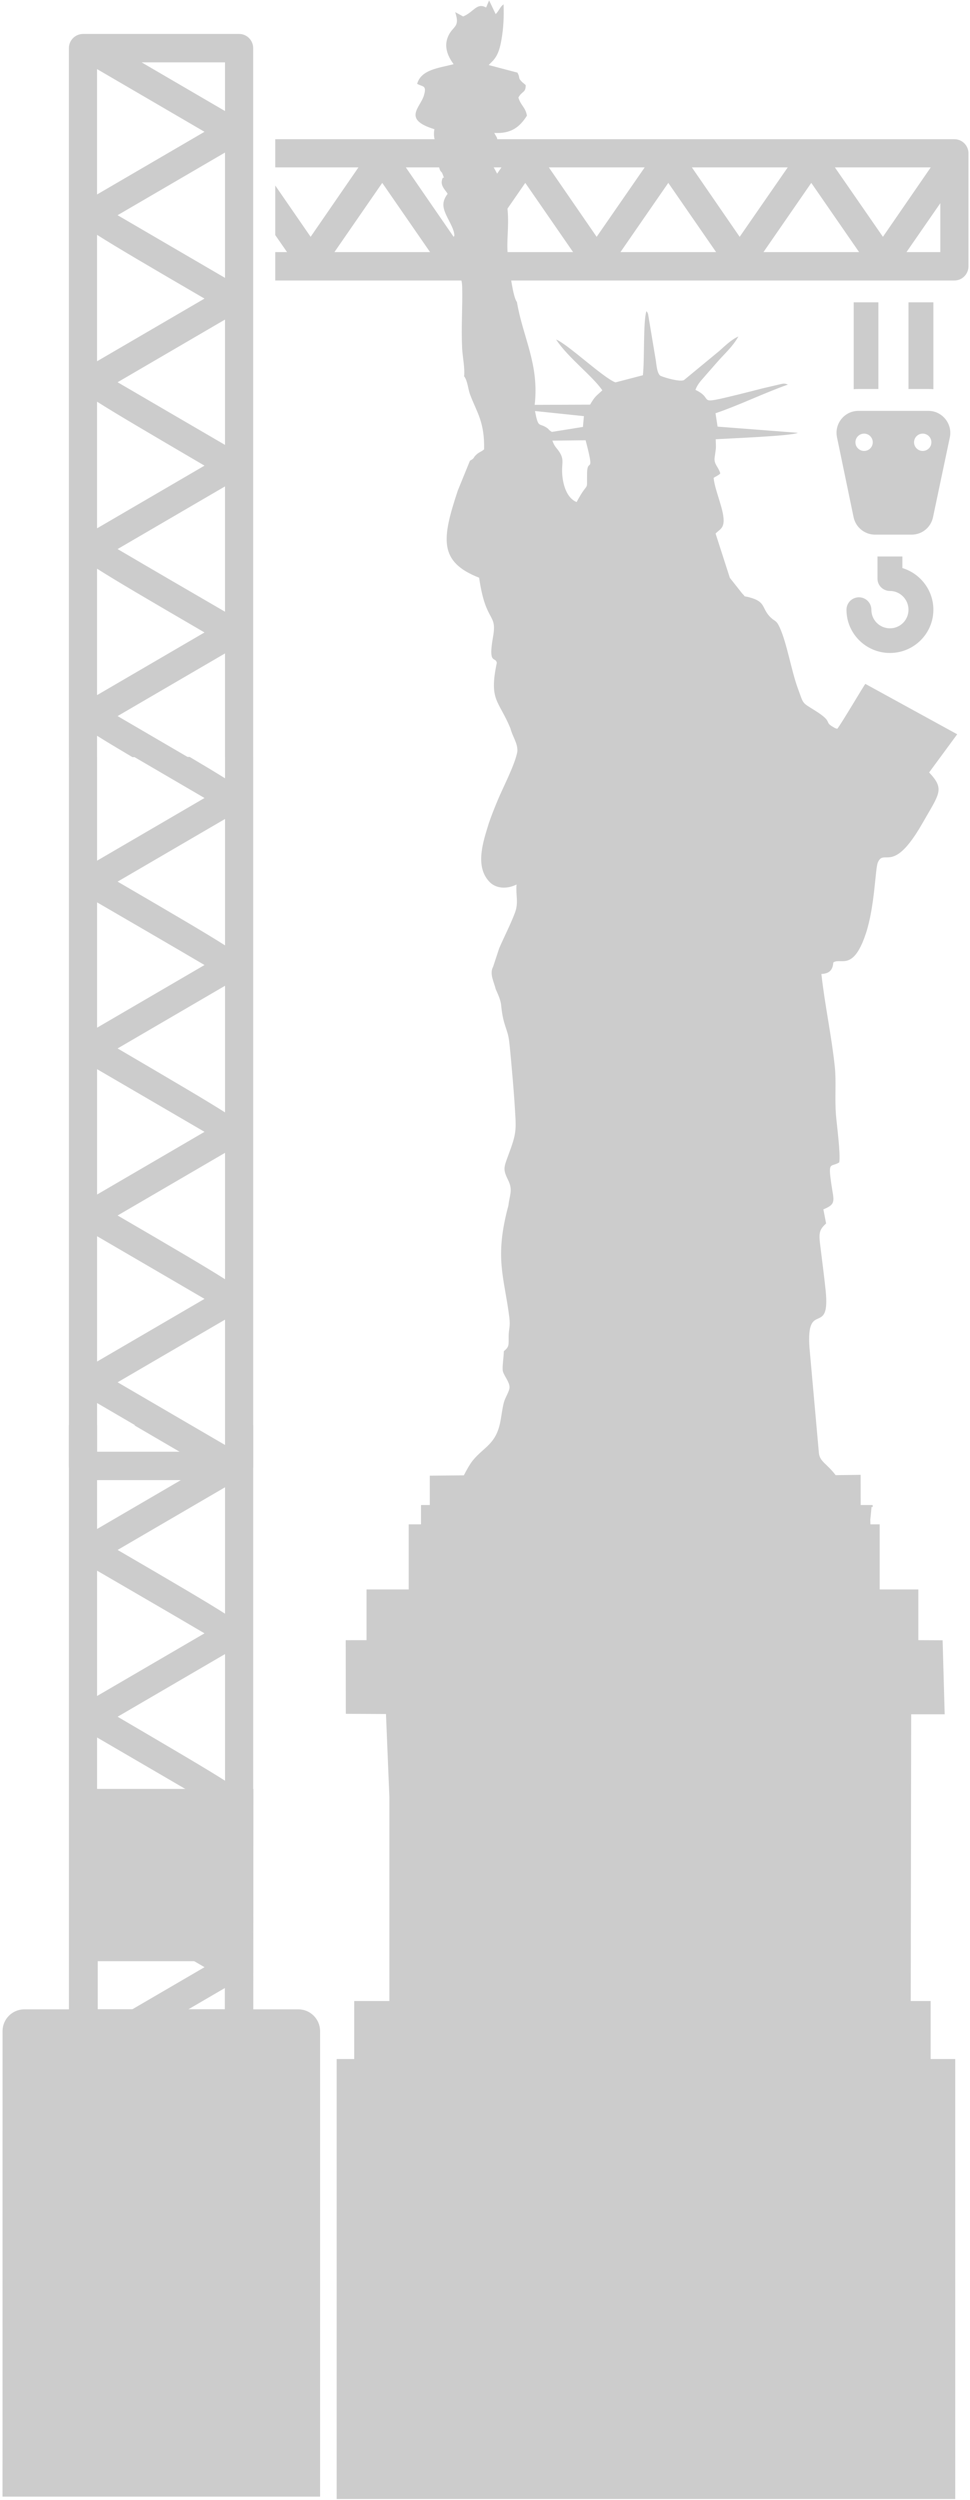 <?xml version="1.0" encoding="UTF-8" standalone="no"?>
<!DOCTYPE svg PUBLIC "-//W3C//DTD SVG 1.1//EN" "http://www.w3.org/Graphics/SVG/1.1/DTD/svg11.dtd">
<svg width="100%" height="100%" viewBox="0 0 338 871" version="1.1" xmlns="http://www.w3.org/2000/svg" xmlns:xlink="http://www.w3.org/1999/xlink" xml:space="preserve" xmlns:serif="http://www.serif.com/" style="fill-rule:evenodd;clip-rule:evenodd;stroke-linejoin:round;stroke-miterlimit:2;">
    <g transform="matrix(1,0,0,1,-2463,-1402)">
        <g transform="matrix(0.945,0,0,0.844,3020.89,1364.8)">
            <g id="Construction">
                <g transform="matrix(8.051,0,0,9.013,-583.609,49.096)">
                    <path d="M40.49,25.459L40.49,24.929L39.35,24.929L39.35,25.949C39.35,26.258 39.61,26.508 39.92,26.508C40.39,26.508 40.77,26.898 40.77,27.368C40.77,27.838 40.391,28.219 39.92,28.219C39.45,28.219 39.07,27.839 39.07,27.368C39.07,27.048 38.81,26.798 38.5,26.798C38.19,26.798 37.93,27.048 37.93,27.368C37.93,28.458 38.82,29.348 39.92,29.348C41.02,29.348 41.91,28.458 41.91,27.368C41.91,26.469 41.311,25.709 40.49,25.459Z" style="fill:rgb(204,204,204);fill-rule:nonzero;"/>
                    <path d="M39.391,17.259L39.391,13.289L38.261,13.289L38.261,17.269C38.361,17.254 38.442,17.259 39.391,17.259Z" style="fill:rgb(204,204,204);fill-rule:nonzero;"/>
                    <path d="M41.91,13.289L40.77,13.289L40.77,17.259C41.717,17.259 41.797,17.254 41.91,17.268L41.91,13.289Z" style="fill:rgb(204,204,204);fill-rule:nonzero;"/>
                    <g transform="matrix(1,0,0,1,-3.613,0)">
                        <path d="M7.22,33.139C7.6,33.379 8.13,33.699 8.84,34.119L11.38,34.119C10.27,33.469 9,32.728 8.16,32.238L13.08,29.368L13.08,34.119L14.37,34.119L14.37,1.648C14.37,1.288 14.08,0.998 13.73,0.998L6.58,0.998C6.22,0.998 5.93,1.288 5.93,1.648L5.93,34.119L7.22,34.119L7.22,33.139ZM13.08,27.459C11.91,26.779 9.5,25.379 8.16,24.589L13.08,21.719L13.08,27.459ZM13.08,19.819C11.91,19.139 9.5,17.729 8.16,16.949L13.08,14.078L13.08,19.819ZM13.08,12.169C11.91,11.489 9.5,10.079 8.16,9.299L13.08,6.429L13.08,12.169ZM13.08,2.299L13.08,4.529L9.26,2.299L13.08,2.299ZM7.22,2.608L12.14,5.479L7.22,8.349L7.22,2.608ZM7.22,10.198C8.05,10.728 9.53,11.599 12.14,13.118L7.22,15.988L7.22,10.198ZM7.22,17.839C8.05,18.369 9.53,19.238 12.14,20.769L7.22,23.639L7.22,17.839ZM7.22,25.488C8.05,26.019 9.53,26.888 12.14,28.408L7.22,31.278L7.22,25.488Z" style="fill:rgb(204,204,204);fill-rule:nonzero;"/>
                    </g>
                    <g transform="matrix(-1,0,0,-1,16.688,68.228)">
                        <path d="M7.22,33.139C7.6,33.379 8.13,33.699 8.84,34.119L11.38,34.119C10.27,33.469 9,32.728 8.16,32.238L13.08,29.368L13.08,34.119L14.37,34.119L14.37,1.648C14.37,1.288 14.08,0.998 13.73,0.998L6.58,0.998C6.22,0.998 5.93,1.288 5.93,1.648L5.93,34.119L7.22,34.119L7.22,33.139ZM13.08,27.459C11.91,26.779 9.5,25.379 8.16,24.589L13.08,21.719L13.08,27.459ZM13.08,19.819C11.91,19.139 9.5,17.729 8.16,16.949L13.08,14.078L13.08,19.819ZM13.08,12.169C11.91,11.489 9.5,10.079 8.16,9.299L13.08,6.429L13.08,12.169ZM13.08,2.299L13.08,4.529L9.26,2.299L13.08,2.299ZM7.22,2.608L12.14,5.479L7.22,8.349L7.22,2.608ZM7.22,10.198C8.05,10.728 9.53,11.599 12.14,13.118L7.22,15.988L7.22,10.198ZM7.22,17.839C8.05,18.369 9.53,19.238 12.14,20.769L7.22,23.639L7.22,17.839ZM7.22,25.488C8.05,26.019 9.53,26.888 12.14,28.408L7.22,31.278L7.22,25.488Z" style="fill:rgb(204,204,204);fill-rule:nonzero;"/>
                    </g>
                    <g transform="matrix(-1,0,0,-1,16.688,98.835)">
                        <path d="M7.22,33.139C7.6,33.379 8.13,33.699 8.84,34.119L11.38,34.119C10.27,33.469 9,32.728 8.16,32.238L13.08,29.368L13.08,34.119L14.37,34.119L14.37,1.648C14.37,1.288 14.08,0.998 13.73,0.998L6.58,0.998C6.22,0.998 5.93,1.288 5.93,1.648L5.93,34.119L7.22,34.119L7.22,33.139ZM13.08,27.459C11.91,26.779 9.5,25.379 8.16,24.589L13.08,21.719L13.08,27.459ZM13.08,19.819C11.91,19.139 9.5,17.729 8.16,16.949L13.08,14.078L13.08,19.819ZM13.08,12.169C11.91,11.489 9.5,10.079 8.16,9.299L13.08,6.429L13.08,12.169ZM13.08,2.299L13.08,4.529L9.26,2.299L13.08,2.299ZM7.22,2.608L12.14,5.479L7.22,8.349L7.22,2.608ZM7.22,10.198C8.05,10.728 9.53,11.599 12.14,13.118L7.22,15.988L7.22,10.198ZM7.22,17.839C8.05,18.369 9.53,19.238 12.14,20.769L7.22,23.639L7.22,17.839ZM7.22,25.488C8.05,26.019 9.53,26.888 12.14,28.408L7.22,31.278L7.22,25.488Z" style="fill:rgb(204,204,204);fill-rule:nonzero;"/>
                    </g>
                    <g transform="matrix(1,0,0,1,-3.602,0)">
                        <path d="M46.48,5.819L15.37,5.819L15.37,7.109L19.18,7.109L16.99,10.289L15.37,7.939L15.37,10.209L15.91,10.989L15.37,10.989L15.37,12.289L46.48,12.289C46.832,12.289 47.12,11.993 47.12,11.639L47.12,6.469C47.121,6.109 46.83,5.819 46.48,5.819ZM18.08,10.989L20.27,7.819L22.46,10.989L18.08,10.989ZM21.35,7.109L25.73,7.109L23.54,10.289L21.35,7.109ZM24.631,10.989L26.821,7.819L29.011,10.989L24.631,10.989ZM27.9,7.109L32.29,7.109L30.09,10.289L27.9,7.109ZM31.18,10.989L33.371,7.819L35.561,10.989L31.18,10.989ZM34.451,7.109L38.841,7.109L36.64,10.289L34.451,7.109ZM37.73,10.989L39.92,7.819L42.11,10.989L37.73,10.989ZM41.001,7.109L45.391,7.109L43.201,10.289L41.001,7.109ZM45.83,10.989L44.28,10.989L45.83,8.749L45.83,10.989Z" style="fill:rgb(204,204,204);fill-rule:nonzero;"/>
                    </g>
                    <path d="M5.931,35.253C5.931,35.269 5.931,35.28 5.931,35.286C5.931,35.28 5.931,35.269 5.931,35.253Z" style="fill:rgb(204,204,204);fill-rule:nonzero;"/>
                    <path d="M5.931,35.147C5.931,35.177 5.931,35.221 5.931,35.253C5.931,35.231 5.931,35.195 5.931,35.147Z" style="fill:rgb(204,204,204);fill-rule:nonzero;"/>
                    <g transform="matrix(1,0,0,1,-3.602,46.253)">
                        <path d="M16.424,45.213L14.361,45.213C14.368,37.762 14.37,35.702 14.37,35.238C14.37,35.221 14.37,35.198 14.37,35.17C14.37,35.152 14.371,35.14 14.371,35.132L14.371,35.137L14.371,35.119L5.931,35.119C5.931,35.115 5.93,35.114 5.931,35.119C5.931,35.13 5.931,35.137 5.931,35.147L5.931,35.141C5.931,35.353 5.934,37.044 5.949,45.213L3.88,45.213C3.327,45.213 2.88,45.661 2.88,46.213L2.879,67.531L17.424,67.531L17.424,46.213C17.424,45.661 16.976,45.213 16.424,45.213ZM14.37,35.191L14.37,35.19C14.37,35.19 14.371,35.19 14.37,35.191ZM7.24,43.009L13.06,43.009L13.06,45.209L7.24,45.209L7.24,43.009Z" style="fill:rgb(204,204,204);fill-rule:nonzero;"/>
                    </g>
                    <path d="M41.682,18.26L38.477,18.26C37.836,18.26 37.365,18.851 37.496,19.472L38.257,23.137C38.357,23.598 38.768,23.929 39.238,23.929L40.911,23.929C41.392,23.929 41.792,23.598 41.892,23.137L42.664,19.472C42.794,18.851 42.313,18.26 41.682,18.26ZM38.737,20.096C38.518,20.096 38.34,19.918 38.34,19.699C38.34,19.48 38.518,19.302 38.737,19.302C38.956,19.302 39.134,19.48 39.134,19.699C39.134,19.918 38.956,20.096 38.737,20.096ZM41.422,20.096C41.203,20.096 41.025,19.918 41.025,19.699C41.025,19.48 41.203,19.302 41.422,19.302C41.641,19.302 41.819,19.48 41.819,19.699C41.819,19.918 41.641,20.096 41.422,20.096Z" style="fill:rgb(204,204,204);fill-rule:nonzero;"/>
                </g>
                <g transform="matrix(0.648,0,0,0.726,-999.527,-464.348)">
                    <path d="M963.693,936.916L963.137,943.044L945.451,945.878C943.1,944.426 944.289,944.666 942.423,943.433C938.11,940.596 937.773,944.014 935.856,934.009L963.693,936.916ZM965.487,969.524C965.364,980.982 966.455,972.819 959.55,985.755C954.051,983.597 951.533,975.967 951.289,968.65C951.121,963.997 952.38,961.747 950.151,957.943C948.383,954.916 947.219,954.889 945.742,950.846L964.662,950.628C970.161,971.632 965.584,959.833 965.487,969.524ZM1161,1838L1149.67,1838L1149.92,1675L1168.99,1675L1167.81,1632.91L1154,1632.84L1154,1604L1132,1604L1132,1567L1126.74,1567L1126.66,1564.38L1127.38,1557.07L1128,1557.18L1128,1556L1121.19,1556L1121.16,1538.84L1106.94,1539.03C1101.81,1532.3 1098.03,1531.47 1097.42,1526.56L1092.05,1466.5C1090.1,1438.93 1103.91,1460.82 1101.28,1434.29C1100.57,1427.38 1099.72,1420.99 1098.9,1414.18C1097.42,1402.12 1096.62,1400.43 1101.51,1395.92L1099.96,1387.9C1107.35,1384.95 1105.93,1383.06 1104.62,1374.39C1102.44,1359.93 1104.13,1364.24 1109,1361.21C1109.8,1356.17 1107.62,1340.26 1107.13,1334.25C1106.36,1324.56 1107.38,1315.52 1106.46,1306.8C1104.57,1288.85 1100.79,1271.87 1098.83,1254.06C1104.28,1253.92 1105.37,1250.71 1105.61,1247.54C1106.74,1246.73 1108.09,1246.77 1109.61,1246.8C1113.65,1246.9 1118.86,1247 1124.14,1231.07C1129.26,1215.61 1129.45,1194.15 1130.93,1190.76C1132.21,1187.77 1133.62,1187.78 1135.63,1187.79C1139.39,1187.8 1145.25,1187.81 1156.34,1168.37C1166.08,1151.29 1169.15,1149.09 1160.14,1139.49L1176.11,1117.79L1123.85,1089.15C1123.61,1089 1110.02,1112.14 1107.84,1114.71C1106.29,1114.1 1107.45,1114.78 1105.49,1113.64C1100.04,1110.5 1105.9,1111.03 1095.19,1104.29C1087.47,1099.45 1088.87,1100.97 1085.48,1091.82C1081.72,1081.69 1079.28,1066.12 1075.06,1056.95C1072.98,1052.45 1072.32,1053.95 1069.32,1050.71C1064.81,1045.78 1067.14,1042.42 1057.91,1039.95C1053.74,1038.83 1056.29,1040.24 1053.91,1037.89C1053.79,1037.75 1053.65,1037.55 1053.52,1037.43L1046.74,1028.85L1038.62,1003.66C1040.56,1001.63 1042.62,1001.07 1043.11,997.674C1044,991.157 1038.21,979.576 1037.51,972.021C1038.84,971.1 1038.67,971.414 1039.81,970.638C1041.14,969.764 1040.44,970.37 1041.31,969.474C1040.15,965.503 1037.56,964.315 1038.09,960.416C1038.96,953.993 1038.87,956.32 1038.7,950.045C1045.92,949.584 1082.13,948.202 1085.43,946.387L1039.76,942.874L1038.58,935.266C1051.71,930.857 1066.44,923.662 1079.74,918.986C1077.75,918.043 1076.76,918.528 1075.93,918.648L1065.47,921.093C1060.65,922.309 1056.55,923.394 1051.8,924.559C1025.81,930.908 1038.82,927.419 1027.16,921.989C1028.5,918.284 1030.83,916.3 1033.1,913.537L1039.5,906.244C1044,901.082 1048.15,897.668 1051.61,891.637C1047.83,893.186 1043.76,897.137 1040.76,899.825L1020.6,916.444C1018.3,917.484 1010.25,915.257 1007.23,913.971C1005.26,912.567 1004.98,907.604 1004.61,905.227L1000.2,878.795C999.743,877.634 999.499,877.486 999.282,877.222C997.343,882.625 998.263,905.445 997.245,913.657L981.619,917.729C974.524,914.988 954.511,895.971 947.848,893.333C954.681,903.727 968.393,913.875 974.185,922.234C970.477,925.7 970.041,925.529 967.206,930.373L935.688,930.497C938.353,907.335 928.929,892.024 925.587,872.037C923.307,869.325 921.588,854.643 920.86,849.703C919.287,838.922 920.812,833.302 920.498,823.319C919.505,793.498 901.384,792.066 914.587,781.699C914.393,777.92 914.247,778.913 912.673,775.887C922.243,776.44 927.136,772.587 931.279,766.071C930.407,761.177 927.936,760.598 926.409,755.801C928.469,751.925 930.625,753.209 930.576,748.703C930.212,748.315 928.688,747.105 928.613,747.03C925.828,744.294 927.717,744.993 925.876,741.606L909.5,737.293C909.645,737.122 909.864,736.905 909.984,736.809L911.367,735.403C912.527,734.192 911.655,735.256 912.6,734.045C915.12,730.897 916.041,727.043 916.769,722.926C917.979,716.095 918.221,709.746 917.979,702.745C915.701,704.537 915.749,705.966 913.497,708.341L909.742,700.54L908.046,704.584C902.74,701.607 901.07,707.131 894.988,709.672L890.457,707.204C893.461,716.335 888.906,714.737 886.242,721.425C883.699,727.769 887.113,733.489 889.564,736.809C881.009,739.012 871.077,739.859 868.799,747.974C871.974,749.79 874.421,748.63 872.651,754.587C870.593,761.518 860.224,768.155 878.636,773.774C877.205,780.438 881.568,785.841 884.669,790.831L881.228,795.12C882.002,798.582 882.632,797.422 883.263,799.237C884.128,801.675 884.191,801.522 883.947,801.369C883.712,801.223 883.194,801.076 882.827,803.211C882.318,806.289 885.007,808.541 886.145,810.505C881.979,816.004 883.796,819.711 887.091,826.105C891.402,834.438 889.828,834.027 889.198,843.838C889.877,846.818 889.9,846.528 892.056,848.538C892.421,848.875 892.905,849.578 893.002,849.384C893.074,849.24 893.315,849.651 893.461,849.823C889.658,858.349 894.188,854.426 894.432,863.438C894.722,874.871 893.801,885.579 894.405,898.444C894.674,903.578 896.029,909.323 895.522,914.263C897.435,916.541 897.775,921.532 898.889,924.559C902.669,934.661 907.223,940.04 906.906,955.786C904.97,957.435 904.145,957.241 902.401,958.887C900.414,960.753 901.747,960.633 898.84,962.278L891.935,979.215C882.704,1006.93 881.106,1019.77 904.073,1028.78C907.851,1055.12 914.491,1048.45 911.971,1062.48C909.065,1078.76 913.473,1073.38 914.127,1077.16C909.596,1098.75 915.144,1098.21 921.879,1114.42C923.139,1119.41 926.119,1122.8 925.828,1127.57C924.57,1134.84 917.76,1147.83 914.756,1155C912.94,1159.36 911.027,1164.08 909.524,1168.56C906.446,1178.64 901.505,1192.72 909.864,1201.61C913.57,1205.56 919.747,1205.99 925.368,1203.21C924.81,1209.34 926.677,1213.46 924.425,1219.34C921.733,1226.41 918.417,1232.67 915.484,1239.47L912.044,1249.91C909.839,1253.92 912.48,1258.47 913.522,1262.73C914.781,1265.66 916.307,1268.69 916.623,1271.99C917.711,1283.47 920.255,1285.09 921.128,1292.09C921.612,1295.92 921.928,1299.92 922.29,1303.67C922.993,1311.38 923.647,1319.01 924.181,1326.71C925.198,1343.33 925.779,1343.5 920.352,1358.01C917.931,1364.46 917.786,1365.57 920.572,1371.27C923.356,1377 921.491,1379.28 920.741,1385.68C912.6,1415.77 918.391,1426.31 921.249,1449.3C921.928,1454.85 920.909,1455.57 920.86,1460.08C920.838,1465.24 921.274,1465.89 918.124,1468.58C918.076,1472.21 917.033,1477.96 917.614,1480.07C918.417,1482.87 921.418,1486.07 921.371,1489.13C921.322,1491.38 918.947,1494.7 918.149,1497.7C917.202,1501.29 916.888,1504.77 916.163,1508.53C913.691,1521.45 906.884,1522.9 900.584,1530.53C898.84,1532.66 897.013,1535.98 895.367,1539.13L876,1539.32L876,1556L871,1556L871,1567L864,1567L864,1604L840,1604L840,1632.85L828.152,1632.86L828.21,1674.72L851.064,1674.84L853,1721.98L853,1838L833,1838L833,1871L823,1871L823,2121.16L1175,2121.16L1175,1871L1161,1871L1161,1838Z" style="fill:rgb(204,204,204);"/>
                </g>
            </g>
        </g>
    </g>
</svg>
